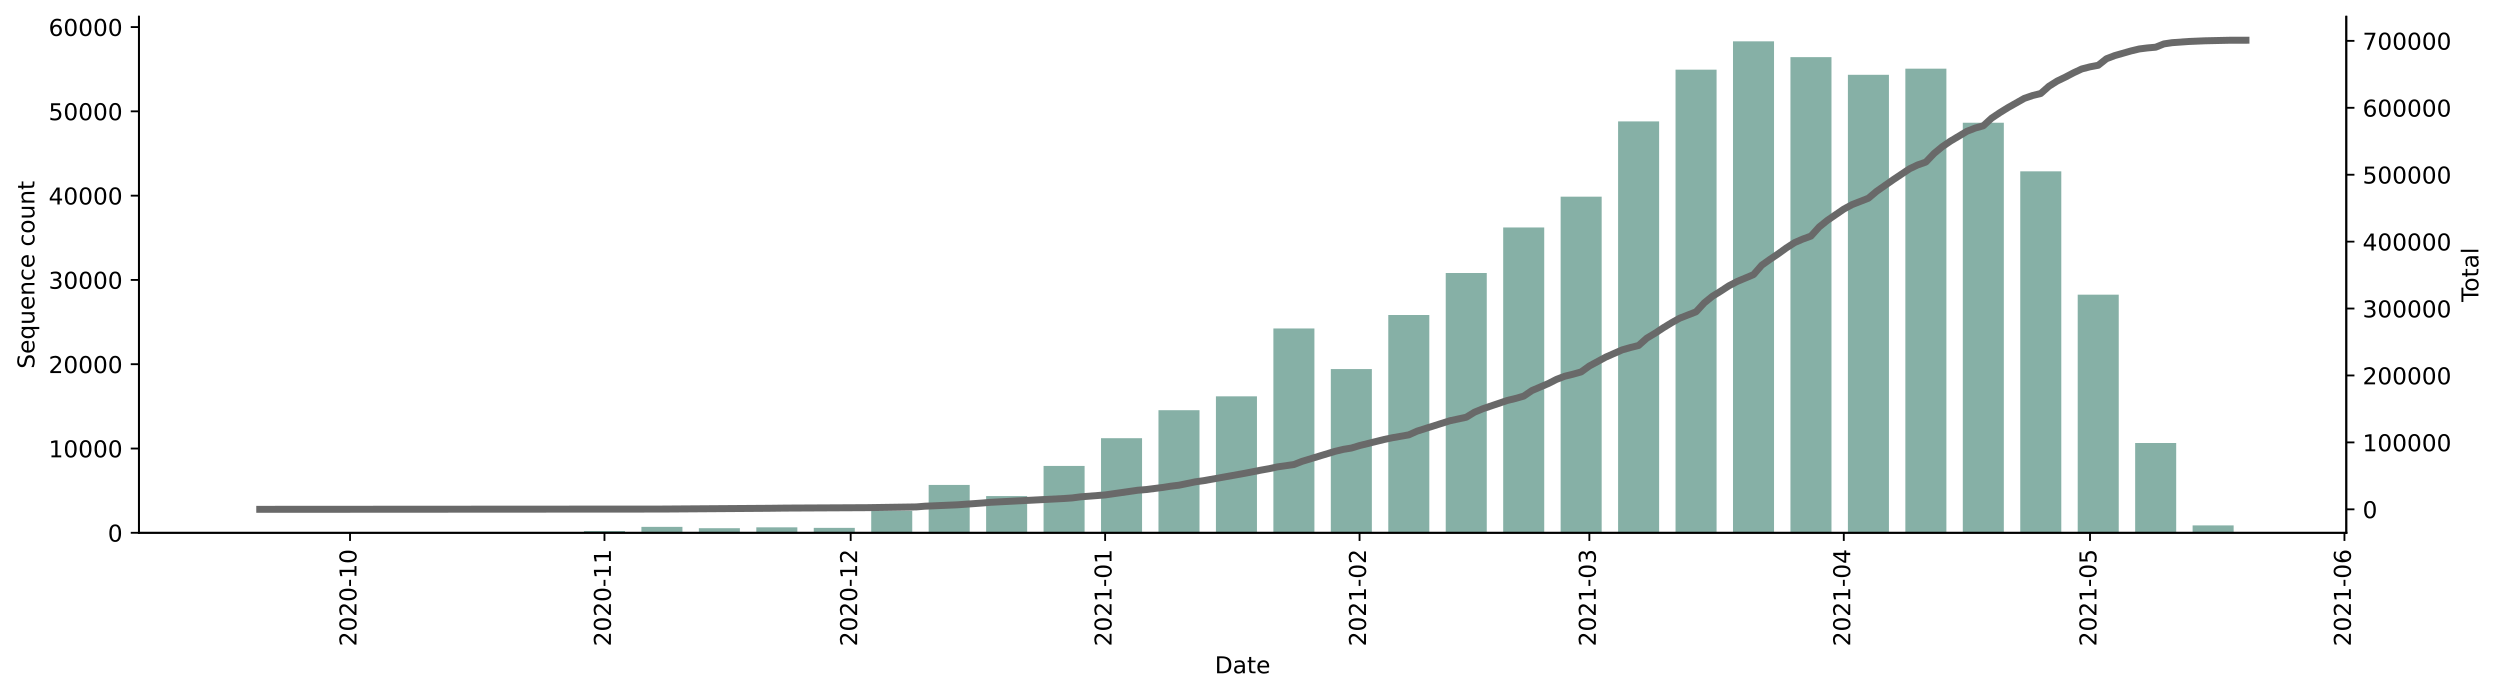 <?xml version="1.0" encoding="utf-8" standalone="no"?>
<!DOCTYPE svg PUBLIC "-//W3C//DTD SVG 1.1//EN"
  "http://www.w3.org/Graphics/SVG/1.1/DTD/svg11.dtd">
<!-- Created with matplotlib (https://matplotlib.org/) -->
<svg height="298.621pt" version="1.1" viewBox="0 0 1074.344 298.621" width="1074.344pt" xmlns="http://www.w3.org/2000/svg" xmlns:xlink="http://www.w3.org/1999/xlink">
 <defs>
  <style type="text/css">*{stroke-linecap:butt;stroke-linejoin:round;}</style>
 </defs>
 <g id="figure_1">
  <g id="patch_1">
   <path d="M 0 298.621 
L 1074.344 298.621 
L 1074.344 0 
L 0 0 
z
" style="fill:#ffffff;"/>
  </g>
  <g id="axes_1">
   <g id="patch_2">
    <path d="M 59.691 228.96 
L 1008.291 228.96 
L 1008.291 7.2 
L 59.691 7.2 
z
" style="fill:#ffffff;"/>
   </g>
   <g id="patch_3">
    <path clip-path="url(#p1a44eb2702)" d="M 102.809 228.96 
L 120.444 228.96 
L 120.444 228.949 
L 102.809 228.949 
z
" style="fill:#86b0a6;"/>
   </g>
   <g id="patch_4">
    <path clip-path="url(#p1a44eb2702)" d="M 127.498 228.96 
L 145.133 228.96 
L 145.133 228.946 
L 127.498 228.946 
z
" style="fill:#86b0a6;"/>
   </g>
   <g id="patch_5">
    <path clip-path="url(#p1a44eb2702)" d="M 152.188 228.96 
L 169.823 228.96 
L 169.823 228.953 
L 152.188 228.953 
z
" style="fill:#86b0a6;"/>
   </g>
   <g id="patch_6">
    <path clip-path="url(#p1a44eb2702)" d="M 176.877 228.96 
L 194.512 228.96 
L 194.512 228.938 
L 176.877 228.938 
z
" style="fill:#86b0a6;"/>
   </g>
   <g id="patch_7">
    <path clip-path="url(#p1a44eb2702)" d="M 201.566 228.96 
L 219.201 228.96 
L 219.201 228.855 
L 201.566 228.855 
z
" style="fill:#86b0a6;"/>
   </g>
   <g id="patch_8">
    <path clip-path="url(#p1a44eb2702)" d="M 226.256 228.96 
L 243.891 228.96 
L 243.891 228.833 
L 226.256 228.833 
z
" style="fill:#86b0a6;"/>
   </g>
   <g id="patch_9">
    <path clip-path="url(#p1a44eb2702)" d="M 250.945 228.96 
L 268.58 228.96 
L 268.58 228.178 
L 250.945 228.178 
z
" style="fill:#86b0a6;"/>
   </g>
   <g id="patch_10">
    <path clip-path="url(#p1a44eb2702)" d="M 275.634 228.96 
L 293.269 228.96 
L 293.269 226.417 
L 275.634 226.417 
z
" style="fill:#86b0a6;"/>
   </g>
   <g id="patch_11">
    <path clip-path="url(#p1a44eb2702)" d="M 300.324 228.96 
L 317.959 228.96 
L 317.959 226.975 
L 300.324 226.975 
z
" style="fill:#86b0a6;"/>
   </g>
   <g id="patch_12">
    <path clip-path="url(#p1a44eb2702)" d="M 325.013 228.96 
L 342.648 228.96 
L 342.648 226.602 
L 325.013 226.602 
z
" style="fill:#86b0a6;"/>
   </g>
   <g id="patch_13">
    <path clip-path="url(#p1a44eb2702)" d="M 349.702 228.96 
L 367.338 228.96 
L 367.338 226.837 
L 349.702 226.837 
z
" style="fill:#86b0a6;"/>
   </g>
   <g id="patch_14">
    <path clip-path="url(#p1a44eb2702)" d="M 374.392 228.96 
L 392.027 228.96 
L 392.027 219.445 
L 374.392 219.445 
z
" style="fill:#86b0a6;"/>
   </g>
   <g id="patch_15">
    <path clip-path="url(#p1a44eb2702)" d="M 399.081 228.96 
L 416.716 228.96 
L 416.716 208.401 
L 399.081 208.401 
z
" style="fill:#86b0a6;"/>
   </g>
   <g id="patch_16">
    <path clip-path="url(#p1a44eb2702)" d="M 423.77 228.96 
L 441.406 228.96 
L 441.406 213.182 
L 423.77 213.182 
z
" style="fill:#86b0a6;"/>
   </g>
   <g id="patch_17">
    <path clip-path="url(#p1a44eb2702)" d="M 448.46 228.96 
L 466.095 228.96 
L 466.095 200.241 
L 448.46 200.241 
z
" style="fill:#86b0a6;"/>
   </g>
   <g id="patch_18">
    <path clip-path="url(#p1a44eb2702)" d="M 473.149 228.96 
L 490.784 228.96 
L 490.784 188.302 
L 473.149 188.302 
z
" style="fill:#86b0a6;"/>
   </g>
   <g id="patch_19">
    <path clip-path="url(#p1a44eb2702)" d="M 497.838 228.96 
L 515.474 228.96 
L 515.474 176.288 
L 497.838 176.288 
z
" style="fill:#86b0a6;"/>
   </g>
   <g id="patch_20">
    <path clip-path="url(#p1a44eb2702)" d="M 522.528 228.96 
L 540.163 228.96 
L 540.163 170.322 
L 522.528 170.322 
z
" style="fill:#86b0a6;"/>
   </g>
   <g id="patch_21">
    <path clip-path="url(#p1a44eb2702)" d="M 547.217 228.96 
L 564.852 228.96 
L 564.852 141.153 
L 547.217 141.153 
z
" style="fill:#86b0a6;"/>
   </g>
   <g id="patch_22">
    <path clip-path="url(#p1a44eb2702)" d="M 571.906 228.96 
L 589.542 228.96 
L 589.542 158.601 
L 571.906 158.601 
z
" style="fill:#86b0a6;"/>
   </g>
   <g id="patch_23">
    <path clip-path="url(#p1a44eb2702)" d="M 596.596 228.96 
L 614.231 228.96 
L 614.231 135.362 
L 596.596 135.362 
z
" style="fill:#86b0a6;"/>
   </g>
   <g id="patch_24">
    <path clip-path="url(#p1a44eb2702)" d="M 621.285 228.96 
L 638.92 228.96 
L 638.92 117.327 
L 621.285 117.327 
z
" style="fill:#86b0a6;"/>
   </g>
   <g id="patch_25">
    <path clip-path="url(#p1a44eb2702)" d="M 645.974 228.96 
L 663.61 228.96 
L 663.61 97.736 
L 645.974 97.736 
z
" style="fill:#86b0a6;"/>
   </g>
   <g id="patch_26">
    <path clip-path="url(#p1a44eb2702)" d="M 670.664 228.96 
L 688.299 228.96 
L 688.299 84.508 
L 670.664 84.508 
z
" style="fill:#86b0a6;"/>
   </g>
   <g id="patch_27">
    <path clip-path="url(#p1a44eb2702)" d="M 695.353 228.96 
L 712.988 228.96 
L 712.988 52.181 
L 695.353 52.181 
z
" style="fill:#86b0a6;"/>
   </g>
   <g id="patch_28">
    <path clip-path="url(#p1a44eb2702)" d="M 720.042 228.96 
L 737.678 228.96 
L 737.678 29.934 
L 720.042 29.934 
z
" style="fill:#86b0a6;"/>
   </g>
   <g id="patch_29">
    <path clip-path="url(#p1a44eb2702)" d="M 744.732 228.96 
L 762.367 228.96 
L 762.367 17.76 
L 744.732 17.76 
z
" style="fill:#86b0a6;"/>
   </g>
   <g id="patch_30">
    <path clip-path="url(#p1a44eb2702)" d="M 769.421 228.96 
L 787.056 228.96 
L 787.056 24.566 
L 769.421 24.566 
z
" style="fill:#86b0a6;"/>
   </g>
   <g id="patch_31">
    <path clip-path="url(#p1a44eb2702)" d="M 794.111 228.96 
L 811.746 228.96 
L 811.746 32.136 
L 794.111 32.136 
z
" style="fill:#86b0a6;"/>
   </g>
   <g id="patch_32">
    <path clip-path="url(#p1a44eb2702)" d="M 818.8 228.96 
L 836.435 228.96 
L 836.435 29.521 
L 818.8 29.521 
z
" style="fill:#86b0a6;"/>
   </g>
   <g id="patch_33">
    <path clip-path="url(#p1a44eb2702)" d="M 843.489 228.96 
L 861.124 228.96 
L 861.124 52.735 
L 843.489 52.735 
z
" style="fill:#86b0a6;"/>
   </g>
   <g id="patch_34">
    <path clip-path="url(#p1a44eb2702)" d="M 868.179 228.96 
L 885.814 228.96 
L 885.814 73.634 
L 868.179 73.634 
z
" style="fill:#86b0a6;"/>
   </g>
   <g id="patch_35">
    <path clip-path="url(#p1a44eb2702)" d="M 892.868 228.96 
L 910.503 228.96 
L 910.503 126.636 
L 892.868 126.636 
z
" style="fill:#86b0a6;"/>
   </g>
   <g id="patch_36">
    <path clip-path="url(#p1a44eb2702)" d="M 917.557 228.96 
L 935.193 228.96 
L 935.193 190.378 
L 917.557 190.378 
z
" style="fill:#86b0a6;"/>
   </g>
   <g id="patch_37">
    <path clip-path="url(#p1a44eb2702)" d="M 942.247 228.96 
L 959.882 228.96 
L 959.882 225.791 
L 942.247 225.791 
z
" style="fill:#86b0a6;"/>
   </g>
   <g id="matplotlib.axis_1">
    <g id="xtick_1">
     <g id="line2d_1">
      <defs>
       <path d="M 0 0 
L 0 3.5 
" id="m346292d9d3" style="stroke:#000000;stroke-width:0.8;"/>
      </defs>
      <g>
       <use style="stroke:#000000;stroke-width:0.8;" x="150.424" xlink:href="#m346292d9d3" y="228.96"/>
      </g>
     </g>
     <g id="text_1">
      <!-- 2020-10 -->
      <g transform="translate(153.183 277.743)rotate(-90)scale(0.1 -0.1)">
       <defs>
        <path d="M 19.188 8.297 
L 53.609 8.297 
L 53.609 0 
L 7.328 0 
L 7.328 8.297 
Q 12.938 14.109 22.625 23.891 
Q 32.328 33.688 34.812 36.531 
Q 39.547 41.844 41.422 45.531 
Q 43.312 49.219 43.312 52.781 
Q 43.312 58.594 39.234 62.25 
Q 35.156 65.922 28.609 65.922 
Q 23.969 65.922 18.812 64.312 
Q 13.672 62.703 7.812 59.422 
L 7.812 69.391 
Q 13.766 71.781 18.938 73 
Q 24.125 74.219 28.422 74.219 
Q 39.75 74.219 46.484 68.547 
Q 53.219 62.891 53.219 53.422 
Q 53.219 48.922 51.531 44.891 
Q 49.859 40.875 45.406 35.406 
Q 44.188 33.984 37.641 27.219 
Q 31.109 20.453 19.188 8.297 
z
" id="DejaVuSans-50"/>
        <path d="M 31.781 66.406 
Q 24.172 66.406 20.328 58.906 
Q 16.5 51.422 16.5 36.375 
Q 16.5 21.391 20.328 13.891 
Q 24.172 6.391 31.781 6.391 
Q 39.453 6.391 43.281 13.891 
Q 47.125 21.391 47.125 36.375 
Q 47.125 51.422 43.281 58.906 
Q 39.453 66.406 31.781 66.406 
z
M 31.781 74.219 
Q 44.047 74.219 50.516 64.516 
Q 56.984 54.828 56.984 36.375 
Q 56.984 17.969 50.516 8.266 
Q 44.047 -1.422 31.781 -1.422 
Q 19.531 -1.422 13.062 8.266 
Q 6.594 17.969 6.594 36.375 
Q 6.594 54.828 13.062 64.516 
Q 19.531 74.219 31.781 74.219 
z
" id="DejaVuSans-48"/>
        <path d="M 4.891 31.391 
L 31.203 31.391 
L 31.203 23.391 
L 4.891 23.391 
z
" id="DejaVuSans-45"/>
        <path d="M 12.406 8.297 
L 28.516 8.297 
L 28.516 63.922 
L 10.984 60.406 
L 10.984 69.391 
L 28.422 72.906 
L 38.281 72.906 
L 38.281 8.297 
L 54.391 8.297 
L 54.391 0 
L 12.406 0 
z
" id="DejaVuSans-49"/>
       </defs>
       <use xlink:href="#DejaVuSans-50"/>
       <use x="63.623" xlink:href="#DejaVuSans-48"/>
       <use x="127.246" xlink:href="#DejaVuSans-50"/>
       <use x="190.869" xlink:href="#DejaVuSans-48"/>
       <use x="254.492" xlink:href="#DejaVuSans-45"/>
       <use x="290.576" xlink:href="#DejaVuSans-49"/>
       <use x="354.199" xlink:href="#DejaVuSans-48"/>
      </g>
     </g>
    </g>
    <g id="xtick_2">
     <g id="line2d_2">
      <g>
       <use style="stroke:#000000;stroke-width:0.8;" x="259.763" xlink:href="#m346292d9d3" y="228.96"/>
      </g>
     </g>
     <g id="text_2">
      <!-- 2020-11 -->
      <g transform="translate(262.522 277.743)rotate(-90)scale(0.1 -0.1)">
       <use xlink:href="#DejaVuSans-50"/>
       <use x="63.623" xlink:href="#DejaVuSans-48"/>
       <use x="127.246" xlink:href="#DejaVuSans-50"/>
       <use x="190.869" xlink:href="#DejaVuSans-48"/>
       <use x="254.492" xlink:href="#DejaVuSans-45"/>
       <use x="290.576" xlink:href="#DejaVuSans-49"/>
       <use x="354.199" xlink:href="#DejaVuSans-49"/>
      </g>
     </g>
    </g>
    <g id="xtick_3">
     <g id="line2d_3">
      <g>
       <use style="stroke:#000000;stroke-width:0.8;" x="365.574" xlink:href="#m346292d9d3" y="228.96"/>
      </g>
     </g>
     <g id="text_3">
      <!-- 2020-12 -->
      <g transform="translate(368.333 277.743)rotate(-90)scale(0.1 -0.1)">
       <use xlink:href="#DejaVuSans-50"/>
       <use x="63.623" xlink:href="#DejaVuSans-48"/>
       <use x="127.246" xlink:href="#DejaVuSans-50"/>
       <use x="190.869" xlink:href="#DejaVuSans-48"/>
       <use x="254.492" xlink:href="#DejaVuSans-45"/>
       <use x="290.576" xlink:href="#DejaVuSans-49"/>
       <use x="354.199" xlink:href="#DejaVuSans-50"/>
      </g>
     </g>
    </g>
    <g id="xtick_4">
     <g id="line2d_4">
      <g>
       <use style="stroke:#000000;stroke-width:0.8;" x="474.913" xlink:href="#m346292d9d3" y="228.96"/>
      </g>
     </g>
     <g id="text_4">
      <!-- 2021-01 -->
      <g transform="translate(477.672 277.743)rotate(-90)scale(0.1 -0.1)">
       <use xlink:href="#DejaVuSans-50"/>
       <use x="63.623" xlink:href="#DejaVuSans-48"/>
       <use x="127.246" xlink:href="#DejaVuSans-50"/>
       <use x="190.869" xlink:href="#DejaVuSans-49"/>
       <use x="254.492" xlink:href="#DejaVuSans-45"/>
       <use x="290.576" xlink:href="#DejaVuSans-48"/>
       <use x="354.199" xlink:href="#DejaVuSans-49"/>
      </g>
     </g>
    </g>
    <g id="xtick_5">
     <g id="line2d_5">
      <g>
       <use style="stroke:#000000;stroke-width:0.8;" x="584.251" xlink:href="#m346292d9d3" y="228.96"/>
      </g>
     </g>
     <g id="text_5">
      <!-- 2021-02 -->
      <g transform="translate(587.01 277.743)rotate(-90)scale(0.1 -0.1)">
       <use xlink:href="#DejaVuSans-50"/>
       <use x="63.623" xlink:href="#DejaVuSans-48"/>
       <use x="127.246" xlink:href="#DejaVuSans-50"/>
       <use x="190.869" xlink:href="#DejaVuSans-49"/>
       <use x="254.492" xlink:href="#DejaVuSans-45"/>
       <use x="290.576" xlink:href="#DejaVuSans-48"/>
       <use x="354.199" xlink:href="#DejaVuSans-50"/>
      </g>
     </g>
    </g>
    <g id="xtick_6">
     <g id="line2d_6">
      <g>
       <use style="stroke:#000000;stroke-width:0.8;" x="683.008" xlink:href="#m346292d9d3" y="228.96"/>
      </g>
     </g>
     <g id="text_6">
      <!-- 2021-03 -->
      <g transform="translate(685.768 277.743)rotate(-90)scale(0.1 -0.1)">
       <defs>
        <path d="M 40.578 39.312 
Q 47.656 37.797 51.625 33 
Q 55.609 28.219 55.609 21.188 
Q 55.609 10.406 48.188 4.484 
Q 40.766 -1.422 27.094 -1.422 
Q 22.516 -1.422 17.656 -0.516 
Q 12.797 0.391 7.625 2.203 
L 7.625 11.719 
Q 11.719 9.328 16.594 8.109 
Q 21.484 6.891 26.812 6.891 
Q 36.078 6.891 40.938 10.547 
Q 45.797 14.203 45.797 21.188 
Q 45.797 27.641 41.281 31.266 
Q 36.766 34.906 28.719 34.906 
L 20.219 34.906 
L 20.219 43.016 
L 29.109 43.016 
Q 36.375 43.016 40.234 45.922 
Q 44.094 48.828 44.094 54.297 
Q 44.094 59.906 40.109 62.906 
Q 36.141 65.922 28.719 65.922 
Q 24.656 65.922 20.016 65.031 
Q 15.375 64.156 9.812 62.312 
L 9.812 71.094 
Q 15.438 72.656 20.344 73.438 
Q 25.25 74.219 29.594 74.219 
Q 40.828 74.219 47.359 69.109 
Q 53.906 64.016 53.906 55.328 
Q 53.906 49.266 50.438 45.094 
Q 46.969 40.922 40.578 39.312 
z
" id="DejaVuSans-51"/>
       </defs>
       <use xlink:href="#DejaVuSans-50"/>
       <use x="63.623" xlink:href="#DejaVuSans-48"/>
       <use x="127.246" xlink:href="#DejaVuSans-50"/>
       <use x="190.869" xlink:href="#DejaVuSans-49"/>
       <use x="254.492" xlink:href="#DejaVuSans-45"/>
       <use x="290.576" xlink:href="#DejaVuSans-48"/>
       <use x="354.199" xlink:href="#DejaVuSans-51"/>
      </g>
     </g>
    </g>
    <g id="xtick_7">
     <g id="line2d_7">
      <g>
       <use style="stroke:#000000;stroke-width:0.8;" x="792.347" xlink:href="#m346292d9d3" y="228.96"/>
      </g>
     </g>
     <g id="text_7">
      <!-- 2021-04 -->
      <g transform="translate(795.106 277.743)rotate(-90)scale(0.1 -0.1)">
       <defs>
        <path d="M 37.797 64.312 
L 12.891 25.391 
L 37.797 25.391 
z
M 35.203 72.906 
L 47.609 72.906 
L 47.609 25.391 
L 58.016 25.391 
L 58.016 17.188 
L 47.609 17.188 
L 47.609 0 
L 37.797 0 
L 37.797 17.188 
L 4.891 17.188 
L 4.891 26.703 
z
" id="DejaVuSans-52"/>
       </defs>
       <use xlink:href="#DejaVuSans-50"/>
       <use x="63.623" xlink:href="#DejaVuSans-48"/>
       <use x="127.246" xlink:href="#DejaVuSans-50"/>
       <use x="190.869" xlink:href="#DejaVuSans-49"/>
       <use x="254.492" xlink:href="#DejaVuSans-45"/>
       <use x="290.576" xlink:href="#DejaVuSans-48"/>
       <use x="354.199" xlink:href="#DejaVuSans-52"/>
      </g>
     </g>
    </g>
    <g id="xtick_8">
     <g id="line2d_8">
      <g>
       <use style="stroke:#000000;stroke-width:0.8;" x="898.159" xlink:href="#m346292d9d3" y="228.96"/>
      </g>
     </g>
     <g id="text_8">
      <!-- 2021-05 -->
      <g transform="translate(900.918 277.743)rotate(-90)scale(0.1 -0.1)">
       <defs>
        <path d="M 10.797 72.906 
L 49.516 72.906 
L 49.516 64.594 
L 19.828 64.594 
L 19.828 46.734 
Q 21.969 47.469 24.109 47.828 
Q 26.266 48.188 28.422 48.188 
Q 40.625 48.188 47.75 41.5 
Q 54.891 34.812 54.891 23.391 
Q 54.891 11.625 47.562 5.094 
Q 40.234 -1.422 26.906 -1.422 
Q 22.312 -1.422 17.547 -0.641 
Q 12.797 0.141 7.719 1.703 
L 7.719 11.625 
Q 12.109 9.234 16.797 8.062 
Q 21.484 6.891 26.703 6.891 
Q 35.156 6.891 40.078 11.328 
Q 45.016 15.766 45.016 23.391 
Q 45.016 31 40.078 35.438 
Q 35.156 39.891 26.703 39.891 
Q 22.75 39.891 18.812 39.016 
Q 14.891 38.141 10.797 36.281 
z
" id="DejaVuSans-53"/>
       </defs>
       <use xlink:href="#DejaVuSans-50"/>
       <use x="63.623" xlink:href="#DejaVuSans-48"/>
       <use x="127.246" xlink:href="#DejaVuSans-50"/>
       <use x="190.869" xlink:href="#DejaVuSans-49"/>
       <use x="254.492" xlink:href="#DejaVuSans-45"/>
       <use x="290.576" xlink:href="#DejaVuSans-48"/>
       <use x="354.199" xlink:href="#DejaVuSans-53"/>
      </g>
     </g>
    </g>
    <g id="xtick_9">
     <g id="line2d_9">
      <g>
       <use style="stroke:#000000;stroke-width:0.8;" x="1007.497" xlink:href="#m346292d9d3" y="228.96"/>
      </g>
     </g>
     <g id="text_9">
      <!-- 2021-06 -->
      <g transform="translate(1010.256 277.743)rotate(-90)scale(0.1 -0.1)">
       <defs>
        <path d="M 33.016 40.375 
Q 26.375 40.375 22.484 35.828 
Q 18.609 31.297 18.609 23.391 
Q 18.609 15.531 22.484 10.953 
Q 26.375 6.391 33.016 6.391 
Q 39.656 6.391 43.531 10.953 
Q 47.406 15.531 47.406 23.391 
Q 47.406 31.297 43.531 35.828 
Q 39.656 40.375 33.016 40.375 
z
M 52.594 71.297 
L 52.594 62.312 
Q 48.875 64.062 45.094 64.984 
Q 41.312 65.922 37.594 65.922 
Q 27.828 65.922 22.672 59.328 
Q 17.531 52.734 16.797 39.406 
Q 19.672 43.656 24.016 45.922 
Q 28.375 48.188 33.594 48.188 
Q 44.578 48.188 50.953 41.516 
Q 57.328 34.859 57.328 23.391 
Q 57.328 12.156 50.688 5.359 
Q 44.047 -1.422 33.016 -1.422 
Q 20.359 -1.422 13.672 8.266 
Q 6.984 17.969 6.984 36.375 
Q 6.984 53.656 15.188 63.938 
Q 23.391 74.219 37.203 74.219 
Q 40.922 74.219 44.703 73.484 
Q 48.484 72.75 52.594 71.297 
z
" id="DejaVuSans-54"/>
       </defs>
       <use xlink:href="#DejaVuSans-50"/>
       <use x="63.623" xlink:href="#DejaVuSans-48"/>
       <use x="127.246" xlink:href="#DejaVuSans-50"/>
       <use x="190.869" xlink:href="#DejaVuSans-49"/>
       <use x="254.492" xlink:href="#DejaVuSans-45"/>
       <use x="290.576" xlink:href="#DejaVuSans-48"/>
       <use x="354.199" xlink:href="#DejaVuSans-54"/>
      </g>
     </g>
    </g>
    <g id="text_10">
     <!-- Date -->
     <g transform="translate(522.04 289.341)scale(0.1 -0.1)">
      <defs>
       <path d="M 19.672 64.797 
L 19.672 8.109 
L 31.594 8.109 
Q 46.688 8.109 53.688 14.938 
Q 60.688 21.781 60.688 36.531 
Q 60.688 51.172 53.688 57.984 
Q 46.688 64.797 31.594 64.797 
z
M 9.812 72.906 
L 30.078 72.906 
Q 51.266 72.906 61.172 64.094 
Q 71.094 55.281 71.094 36.531 
Q 71.094 17.672 61.125 8.828 
Q 51.172 0 30.078 0 
L 9.812 0 
z
" id="DejaVuSans-68"/>
       <path d="M 34.281 27.484 
Q 23.391 27.484 19.188 25 
Q 14.984 22.516 14.984 16.5 
Q 14.984 11.719 18.141 8.906 
Q 21.297 6.109 26.703 6.109 
Q 34.188 6.109 38.703 11.406 
Q 43.219 16.703 43.219 25.484 
L 43.219 27.484 
z
M 52.203 31.203 
L 52.203 0 
L 43.219 0 
L 43.219 8.297 
Q 40.141 3.328 35.547 0.953 
Q 30.953 -1.422 24.312 -1.422 
Q 15.922 -1.422 10.953 3.297 
Q 6 8.016 6 15.922 
Q 6 25.141 12.172 29.828 
Q 18.359 34.516 30.609 34.516 
L 43.219 34.516 
L 43.219 35.406 
Q 43.219 41.609 39.141 45 
Q 35.062 48.391 27.688 48.391 
Q 23 48.391 18.547 47.266 
Q 14.109 46.141 10.016 43.891 
L 10.016 52.203 
Q 14.938 54.109 19.578 55.047 
Q 24.219 56 28.609 56 
Q 40.484 56 46.344 49.844 
Q 52.203 43.703 52.203 31.203 
z
" id="DejaVuSans-97"/>
       <path d="M 18.312 70.219 
L 18.312 54.688 
L 36.812 54.688 
L 36.812 47.703 
L 18.312 47.703 
L 18.312 18.016 
Q 18.312 11.328 20.141 9.422 
Q 21.969 7.516 27.594 7.516 
L 36.812 7.516 
L 36.812 0 
L 27.594 0 
Q 17.188 0 13.234 3.875 
Q 9.281 7.766 9.281 18.016 
L 9.281 47.703 
L 2.688 47.703 
L 2.688 54.688 
L 9.281 54.688 
L 9.281 70.219 
z
" id="DejaVuSans-116"/>
       <path d="M 56.203 29.594 
L 56.203 25.203 
L 14.891 25.203 
Q 15.484 15.922 20.484 11.062 
Q 25.484 6.203 34.422 6.203 
Q 39.594 6.203 44.453 7.469 
Q 49.312 8.734 54.109 11.281 
L 54.109 2.781 
Q 49.266 0.734 44.188 -0.344 
Q 39.109 -1.422 33.891 -1.422 
Q 20.797 -1.422 13.156 6.188 
Q 5.516 13.812 5.516 26.812 
Q 5.516 40.234 12.766 48.109 
Q 20.016 56 32.328 56 
Q 43.359 56 49.781 48.891 
Q 56.203 41.797 56.203 29.594 
z
M 47.219 32.234 
Q 47.125 39.594 43.094 43.984 
Q 39.062 48.391 32.422 48.391 
Q 24.906 48.391 20.391 44.141 
Q 15.875 39.891 15.188 32.172 
z
" id="DejaVuSans-101"/>
      </defs>
      <use xlink:href="#DejaVuSans-68"/>
      <use x="77.002" xlink:href="#DejaVuSans-97"/>
      <use x="138.281" xlink:href="#DejaVuSans-116"/>
      <use x="177.49" xlink:href="#DejaVuSans-101"/>
     </g>
    </g>
   </g>
   <g id="matplotlib.axis_2">
    <g id="ytick_1">
     <g id="line2d_10">
      <defs>
       <path d="M 0 0 
L -3.5 0 
" id="m354f7f84f8" style="stroke:#000000;stroke-width:0.8;"/>
      </defs>
      <g>
       <use style="stroke:#000000;stroke-width:0.8;" x="59.691" xlink:href="#m354f7f84f8" y="228.96"/>
      </g>
     </g>
     <g id="text_11">
      <!-- 0 -->
      <g transform="translate(46.328 232.759)scale(0.1 -0.1)">
       <use xlink:href="#DejaVuSans-48"/>
      </g>
     </g>
    </g>
    <g id="ytick_2">
     <g id="line2d_11">
      <g>
       <use style="stroke:#000000;stroke-width:0.8;" x="59.691" xlink:href="#m354f7f84f8" y="192.739"/>
      </g>
     </g>
     <g id="text_12">
      <!-- 10000 -->
      <g transform="translate(20.878 196.538)scale(0.1 -0.1)">
       <use xlink:href="#DejaVuSans-49"/>
       <use x="63.623" xlink:href="#DejaVuSans-48"/>
       <use x="127.246" xlink:href="#DejaVuSans-48"/>
       <use x="190.869" xlink:href="#DejaVuSans-48"/>
       <use x="254.492" xlink:href="#DejaVuSans-48"/>
      </g>
     </g>
    </g>
    <g id="ytick_3">
     <g id="line2d_12">
      <g>
       <use style="stroke:#000000;stroke-width:0.8;" x="59.691" xlink:href="#m354f7f84f8" y="156.518"/>
      </g>
     </g>
     <g id="text_13">
      <!-- 20000 -->
      <g transform="translate(20.878 160.318)scale(0.1 -0.1)">
       <use xlink:href="#DejaVuSans-50"/>
       <use x="63.623" xlink:href="#DejaVuSans-48"/>
       <use x="127.246" xlink:href="#DejaVuSans-48"/>
       <use x="190.869" xlink:href="#DejaVuSans-48"/>
       <use x="254.492" xlink:href="#DejaVuSans-48"/>
      </g>
     </g>
    </g>
    <g id="ytick_4">
     <g id="line2d_13">
      <g>
       <use style="stroke:#000000;stroke-width:0.8;" x="59.691" xlink:href="#m354f7f84f8" y="120.298"/>
      </g>
     </g>
     <g id="text_14">
      <!-- 30000 -->
      <g transform="translate(20.878 124.097)scale(0.1 -0.1)">
       <use xlink:href="#DejaVuSans-51"/>
       <use x="63.623" xlink:href="#DejaVuSans-48"/>
       <use x="127.246" xlink:href="#DejaVuSans-48"/>
       <use x="190.869" xlink:href="#DejaVuSans-48"/>
       <use x="254.492" xlink:href="#DejaVuSans-48"/>
      </g>
     </g>
    </g>
    <g id="ytick_5">
     <g id="line2d_14">
      <g>
       <use style="stroke:#000000;stroke-width:0.8;" x="59.691" xlink:href="#m354f7f84f8" y="84.077"/>
      </g>
     </g>
     <g id="text_15">
      <!-- 40000 -->
      <g transform="translate(20.878 87.876)scale(0.1 -0.1)">
       <use xlink:href="#DejaVuSans-52"/>
       <use x="63.623" xlink:href="#DejaVuSans-48"/>
       <use x="127.246" xlink:href="#DejaVuSans-48"/>
       <use x="190.869" xlink:href="#DejaVuSans-48"/>
       <use x="254.492" xlink:href="#DejaVuSans-48"/>
      </g>
     </g>
    </g>
    <g id="ytick_6">
     <g id="line2d_15">
      <g>
       <use style="stroke:#000000;stroke-width:0.8;" x="59.691" xlink:href="#m354f7f84f8" y="47.856"/>
      </g>
     </g>
     <g id="text_16">
      <!-- 50000 -->
      <g transform="translate(20.878 51.655)scale(0.1 -0.1)">
       <use xlink:href="#DejaVuSans-53"/>
       <use x="63.623" xlink:href="#DejaVuSans-48"/>
       <use x="127.246" xlink:href="#DejaVuSans-48"/>
       <use x="190.869" xlink:href="#DejaVuSans-48"/>
       <use x="254.492" xlink:href="#DejaVuSans-48"/>
      </g>
     </g>
    </g>
    <g id="ytick_7">
     <g id="line2d_16">
      <g>
       <use style="stroke:#000000;stroke-width:0.8;" x="59.691" xlink:href="#m354f7f84f8" y="11.635"/>
      </g>
     </g>
     <g id="text_17">
      <!-- 60000 -->
      <g transform="translate(20.878 15.434)scale(0.1 -0.1)">
       <use xlink:href="#DejaVuSans-54"/>
       <use x="63.623" xlink:href="#DejaVuSans-48"/>
       <use x="127.246" xlink:href="#DejaVuSans-48"/>
       <use x="190.869" xlink:href="#DejaVuSans-48"/>
       <use x="254.492" xlink:href="#DejaVuSans-48"/>
      </g>
     </g>
    </g>
    <g id="text_18">
     <!-- Sequence count -->
     <g transform="translate(14.798 158.44)rotate(-90)scale(0.1 -0.1)">
      <defs>
       <path d="M 53.516 70.516 
L 53.516 60.891 
Q 47.906 63.578 42.922 64.891 
Q 37.938 66.219 33.297 66.219 
Q 25.25 66.219 20.875 63.094 
Q 16.5 59.969 16.5 54.203 
Q 16.5 49.359 19.406 46.891 
Q 22.312 44.438 30.422 42.922 
L 36.375 41.703 
Q 47.406 39.594 52.656 34.297 
Q 57.906 29 57.906 20.125 
Q 57.906 9.516 50.797 4.047 
Q 43.703 -1.422 29.984 -1.422 
Q 24.812 -1.422 18.969 -0.25 
Q 13.141 0.922 6.891 3.219 
L 6.891 13.375 
Q 12.891 10.016 18.656 8.297 
Q 24.422 6.594 29.984 6.594 
Q 38.422 6.594 43.016 9.906 
Q 47.609 13.234 47.609 19.391 
Q 47.609 24.75 44.312 27.781 
Q 41.016 30.812 33.5 32.328 
L 27.484 33.5 
Q 16.453 35.688 11.516 40.375 
Q 6.594 45.062 6.594 53.422 
Q 6.594 63.094 13.406 68.656 
Q 20.219 74.219 32.172 74.219 
Q 37.312 74.219 42.625 73.281 
Q 47.953 72.359 53.516 70.516 
z
" id="DejaVuSans-83"/>
       <path d="M 14.797 27.297 
Q 14.797 17.391 18.875 11.75 
Q 22.953 6.109 30.078 6.109 
Q 37.203 6.109 41.297 11.75 
Q 45.406 17.391 45.406 27.297 
Q 45.406 37.203 41.297 42.844 
Q 37.203 48.484 30.078 48.484 
Q 22.953 48.484 18.875 42.844 
Q 14.797 37.203 14.797 27.297 
z
M 45.406 8.203 
Q 42.578 3.328 38.25 0.953 
Q 33.938 -1.422 27.875 -1.422 
Q 17.969 -1.422 11.734 6.484 
Q 5.516 14.406 5.516 27.297 
Q 5.516 40.188 11.734 48.094 
Q 17.969 56 27.875 56 
Q 33.938 56 38.25 53.625 
Q 42.578 51.266 45.406 46.391 
L 45.406 54.688 
L 54.391 54.688 
L 54.391 -20.797 
L 45.406 -20.797 
z
" id="DejaVuSans-113"/>
       <path d="M 8.5 21.578 
L 8.5 54.688 
L 17.484 54.688 
L 17.484 21.922 
Q 17.484 14.156 20.5 10.266 
Q 23.531 6.391 29.594 6.391 
Q 36.859 6.391 41.078 11.031 
Q 45.312 15.672 45.312 23.688 
L 45.312 54.688 
L 54.297 54.688 
L 54.297 0 
L 45.312 0 
L 45.312 8.406 
Q 42.047 3.422 37.719 1 
Q 33.406 -1.422 27.688 -1.422 
Q 18.266 -1.422 13.375 4.438 
Q 8.5 10.297 8.5 21.578 
z
M 31.109 56 
z
" id="DejaVuSans-117"/>
       <path d="M 54.891 33.016 
L 54.891 0 
L 45.906 0 
L 45.906 32.719 
Q 45.906 40.484 42.875 44.328 
Q 39.844 48.188 33.797 48.188 
Q 26.516 48.188 22.312 43.547 
Q 18.109 38.922 18.109 30.906 
L 18.109 0 
L 9.078 0 
L 9.078 54.688 
L 18.109 54.688 
L 18.109 46.188 
Q 21.344 51.125 25.703 53.562 
Q 30.078 56 35.797 56 
Q 45.219 56 50.047 50.172 
Q 54.891 44.344 54.891 33.016 
z
" id="DejaVuSans-110"/>
       <path d="M 48.781 52.594 
L 48.781 44.188 
Q 44.969 46.297 41.141 47.344 
Q 37.312 48.391 33.406 48.391 
Q 24.656 48.391 19.812 42.844 
Q 14.984 37.312 14.984 27.297 
Q 14.984 17.281 19.812 11.734 
Q 24.656 6.203 33.406 6.203 
Q 37.312 6.203 41.141 7.25 
Q 44.969 8.297 48.781 10.406 
L 48.781 2.094 
Q 45.016 0.344 40.984 -0.531 
Q 36.969 -1.422 32.422 -1.422 
Q 20.062 -1.422 12.781 6.344 
Q 5.516 14.109 5.516 27.297 
Q 5.516 40.672 12.859 48.328 
Q 20.219 56 33.016 56 
Q 37.156 56 41.109 55.141 
Q 45.062 54.297 48.781 52.594 
z
" id="DejaVuSans-99"/>
       <path id="DejaVuSans-32"/>
       <path d="M 30.609 48.391 
Q 23.391 48.391 19.188 42.75 
Q 14.984 37.109 14.984 27.297 
Q 14.984 17.484 19.156 11.844 
Q 23.344 6.203 30.609 6.203 
Q 37.797 6.203 41.984 11.859 
Q 46.188 17.531 46.188 27.297 
Q 46.188 37.016 41.984 42.703 
Q 37.797 48.391 30.609 48.391 
z
M 30.609 56 
Q 42.328 56 49.016 48.375 
Q 55.719 40.766 55.719 27.297 
Q 55.719 13.875 49.016 6.219 
Q 42.328 -1.422 30.609 -1.422 
Q 18.844 -1.422 12.172 6.219 
Q 5.516 13.875 5.516 27.297 
Q 5.516 40.766 12.172 48.375 
Q 18.844 56 30.609 56 
z
" id="DejaVuSans-111"/>
      </defs>
      <use xlink:href="#DejaVuSans-83"/>
      <use x="63.477" xlink:href="#DejaVuSans-101"/>
      <use x="125" xlink:href="#DejaVuSans-113"/>
      <use x="188.477" xlink:href="#DejaVuSans-117"/>
      <use x="251.855" xlink:href="#DejaVuSans-101"/>
      <use x="313.379" xlink:href="#DejaVuSans-110"/>
      <use x="376.758" xlink:href="#DejaVuSans-99"/>
      <use x="431.738" xlink:href="#DejaVuSans-101"/>
      <use x="493.262" xlink:href="#DejaVuSans-32"/>
      <use x="525.049" xlink:href="#DejaVuSans-99"/>
      <use x="580.029" xlink:href="#DejaVuSans-111"/>
      <use x="641.211" xlink:href="#DejaVuSans-117"/>
      <use x="704.59" xlink:href="#DejaVuSans-110"/>
      <use x="767.969" xlink:href="#DejaVuSans-116"/>
     </g>
    </g>
   </g>
   <g id="patch_38">
    <path d="M 59.691 228.96 
L 59.691 7.2 
" style="fill:none;stroke:#000000;stroke-linecap:square;stroke-linejoin:miter;stroke-width:0.8;"/>
   </g>
   <g id="patch_39">
    <path d="M 1008.291 228.96 
L 1008.291 7.2 
" style="fill:none;stroke:#000000;stroke-linecap:square;stroke-linejoin:miter;stroke-width:0.8;"/>
   </g>
   <g id="patch_40">
    <path d="M 59.691 228.96 
L 1008.291 228.96 
" style="fill:none;stroke:#000000;stroke-linecap:square;stroke-linejoin:miter;stroke-width:0.8;"/>
   </g>
  </g>
  <g id="axes_2">
   <g id="matplotlib.axis_3">
    <g id="ytick_8">
     <g id="line2d_17">
      <defs>
       <path d="M 0 0 
L 3.5 0 
" id="m3b381bdc8d" style="stroke:#000000;stroke-width:0.8;"/>
      </defs>
      <g>
       <use style="stroke:#000000;stroke-width:0.8;" x="1008.291" xlink:href="#m3b381bdc8d" y="218.88"/>
      </g>
     </g>
     <g id="text_19">
      <!-- 0 -->
      <g transform="translate(1015.291 222.68)scale(0.1 -0.1)">
       <use xlink:href="#DejaVuSans-48"/>
      </g>
     </g>
    </g>
    <g id="ytick_9">
     <g id="line2d_18">
      <g>
       <use style="stroke:#000000;stroke-width:0.8;" x="1008.291" xlink:href="#m3b381bdc8d" y="190.12"/>
      </g>
     </g>
     <g id="text_20">
      <!-- 100000 -->
      <g transform="translate(1015.291 193.919)scale(0.1 -0.1)">
       <use xlink:href="#DejaVuSans-49"/>
       <use x="63.623" xlink:href="#DejaVuSans-48"/>
       <use x="127.246" xlink:href="#DejaVuSans-48"/>
       <use x="190.869" xlink:href="#DejaVuSans-48"/>
       <use x="254.492" xlink:href="#DejaVuSans-48"/>
       <use x="318.115" xlink:href="#DejaVuSans-48"/>
      </g>
     </g>
    </g>
    <g id="ytick_10">
     <g id="line2d_19">
      <g>
       <use style="stroke:#000000;stroke-width:0.8;" x="1008.291" xlink:href="#m3b381bdc8d" y="161.36"/>
      </g>
     </g>
     <g id="text_21">
      <!-- 200000 -->
      <g transform="translate(1015.291 165.159)scale(0.1 -0.1)">
       <use xlink:href="#DejaVuSans-50"/>
       <use x="63.623" xlink:href="#DejaVuSans-48"/>
       <use x="127.246" xlink:href="#DejaVuSans-48"/>
       <use x="190.869" xlink:href="#DejaVuSans-48"/>
       <use x="254.492" xlink:href="#DejaVuSans-48"/>
       <use x="318.115" xlink:href="#DejaVuSans-48"/>
      </g>
     </g>
    </g>
    <g id="ytick_11">
     <g id="line2d_20">
      <g>
       <use style="stroke:#000000;stroke-width:0.8;" x="1008.291" xlink:href="#m3b381bdc8d" y="132.6"/>
      </g>
     </g>
     <g id="text_22">
      <!-- 300000 -->
      <g transform="translate(1015.291 136.399)scale(0.1 -0.1)">
       <use xlink:href="#DejaVuSans-51"/>
       <use x="63.623" xlink:href="#DejaVuSans-48"/>
       <use x="127.246" xlink:href="#DejaVuSans-48"/>
       <use x="190.869" xlink:href="#DejaVuSans-48"/>
       <use x="254.492" xlink:href="#DejaVuSans-48"/>
       <use x="318.115" xlink:href="#DejaVuSans-48"/>
      </g>
     </g>
    </g>
    <g id="ytick_12">
     <g id="line2d_21">
      <g>
       <use style="stroke:#000000;stroke-width:0.8;" x="1008.291" xlink:href="#m3b381bdc8d" y="103.84"/>
      </g>
     </g>
     <g id="text_23">
      <!-- 400000 -->
      <g transform="translate(1015.291 107.639)scale(0.1 -0.1)">
       <use xlink:href="#DejaVuSans-52"/>
       <use x="63.623" xlink:href="#DejaVuSans-48"/>
       <use x="127.246" xlink:href="#DejaVuSans-48"/>
       <use x="190.869" xlink:href="#DejaVuSans-48"/>
       <use x="254.492" xlink:href="#DejaVuSans-48"/>
       <use x="318.115" xlink:href="#DejaVuSans-48"/>
      </g>
     </g>
    </g>
    <g id="ytick_13">
     <g id="line2d_22">
      <g>
       <use style="stroke:#000000;stroke-width:0.8;" x="1008.291" xlink:href="#m3b381bdc8d" y="75.08"/>
      </g>
     </g>
     <g id="text_24">
      <!-- 500000 -->
      <g transform="translate(1015.291 78.879)scale(0.1 -0.1)">
       <use xlink:href="#DejaVuSans-53"/>
       <use x="63.623" xlink:href="#DejaVuSans-48"/>
       <use x="127.246" xlink:href="#DejaVuSans-48"/>
       <use x="190.869" xlink:href="#DejaVuSans-48"/>
       <use x="254.492" xlink:href="#DejaVuSans-48"/>
       <use x="318.115" xlink:href="#DejaVuSans-48"/>
      </g>
     </g>
    </g>
    <g id="ytick_14">
     <g id="line2d_23">
      <g>
       <use style="stroke:#000000;stroke-width:0.8;" x="1008.291" xlink:href="#m3b381bdc8d" y="46.32"/>
      </g>
     </g>
     <g id="text_25">
      <!-- 600000 -->
      <g transform="translate(1015.291 50.119)scale(0.1 -0.1)">
       <use xlink:href="#DejaVuSans-54"/>
       <use x="63.623" xlink:href="#DejaVuSans-48"/>
       <use x="127.246" xlink:href="#DejaVuSans-48"/>
       <use x="190.869" xlink:href="#DejaVuSans-48"/>
       <use x="254.492" xlink:href="#DejaVuSans-48"/>
       <use x="318.115" xlink:href="#DejaVuSans-48"/>
      </g>
     </g>
    </g>
    <g id="ytick_15">
     <g id="line2d_24">
      <g>
       <use style="stroke:#000000;stroke-width:0.8;" x="1008.291" xlink:href="#m3b381bdc8d" y="17.56"/>
      </g>
     </g>
     <g id="text_26">
      <!-- 700000 -->
      <g transform="translate(1015.291 21.359)scale(0.1 -0.1)">
       <defs>
        <path d="M 8.203 72.906 
L 55.078 72.906 
L 55.078 68.703 
L 28.609 0 
L 18.312 0 
L 43.219 64.594 
L 8.203 64.594 
z
" id="DejaVuSans-55"/>
       </defs>
       <use xlink:href="#DejaVuSans-55"/>
       <use x="63.623" xlink:href="#DejaVuSans-48"/>
       <use x="127.246" xlink:href="#DejaVuSans-48"/>
       <use x="190.869" xlink:href="#DejaVuSans-48"/>
       <use x="254.492" xlink:href="#DejaVuSans-48"/>
       <use x="318.115" xlink:href="#DejaVuSans-48"/>
      </g>
     </g>
    </g>
    <g id="text_27">
     <!-- Total -->
     <g transform="translate(1065.064 129.757)rotate(-90)scale(0.1 -0.1)">
      <defs>
       <path d="M -0.297 72.906 
L 61.375 72.906 
L 61.375 64.594 
L 35.5 64.594 
L 35.5 0 
L 25.594 0 
L 25.594 64.594 
L -0.297 64.594 
z
" id="DejaVuSans-84"/>
       <path d="M 9.422 75.984 
L 18.406 75.984 
L 18.406 0 
L 9.422 0 
z
" id="DejaVuSans-108"/>
      </defs>
      <use xlink:href="#DejaVuSans-84"/>
      <use x="44.084" xlink:href="#DejaVuSans-111"/>
      <use x="105.266" xlink:href="#DejaVuSans-116"/>
      <use x="144.475" xlink:href="#DejaVuSans-97"/>
      <use x="205.754" xlink:href="#DejaVuSans-108"/>
     </g>
    </g>
   </g>
   <g id="line2d_25">
    <path clip-path="url(#p1a44eb2702)" d="M 111.626 218.88 
L 284.452 218.764 
L 330.304 218.436 
L 337.358 218.347 
L 372.628 218.163 
L 393.79 217.836 
L 397.317 217.541 
L 411.426 216.936 
L 422.007 216.177 
L 425.534 215.867 
L 457.277 214.222 
L 460.804 213.976 
L 464.331 213.513 
L 474.913 212.689 
L 489.021 210.663 
L 492.548 210.382 
L 499.602 209.483 
L 503.129 208.931 
L 506.656 208.513 
L 513.71 207.057 
L 517.237 206.567 
L 534.872 203.408 
L 541.926 202.027 
L 545.454 201.403 
L 548.981 200.634 
L 556.035 199.634 
L 559.562 198.256 
L 573.67 193.972 
L 577.197 193.12 
L 580.724 192.547 
L 584.251 191.477 
L 594.832 188.86 
L 598.359 188.111 
L 605.413 186.879 
L 608.94 185.286 
L 623.049 180.82 
L 630.103 179.299 
L 633.63 177.14 
L 637.157 175.677 
L 647.738 172.094 
L 651.265 171.238 
L 654.792 170.233 
L 658.319 167.837 
L 665.373 164.825 
L 668.9 163.031 
L 672.427 161.684 
L 675.954 160.819 
L 679.481 159.831 
L 683.008 157.28 
L 690.063 153.458 
L 697.117 150.358 
L 700.644 149.349 
L 704.171 148.469 
L 707.698 145.325 
L 711.225 143.21 
L 714.752 140.881 
L 718.279 138.728 
L 721.806 136.75 
L 728.86 133.992 
L 732.387 130.161 
L 735.914 127.3 
L 739.441 125.132 
L 742.968 122.819 
L 746.495 120.979 
L 753.549 118.016 
L 757.077 113.981 
L 760.604 111.47 
L 764.131 109.097 
L 767.658 106.55 
L 771.185 104.264 
L 774.712 102.739 
L 778.239 101.454 
L 781.766 97.537 
L 785.293 94.695 
L 792.347 89.859 
L 795.874 87.945 
L 802.928 85.183 
L 806.455 82.21 
L 813.509 77.274 
L 820.563 72.562 
L 824.09 70.882 
L 827.618 69.648 
L 831.145 65.947 
L 834.672 63.038 
L 838.199 60.636 
L 845.253 56.428 
L 848.78 55.046 
L 852.307 54.061 
L 855.834 50.809 
L 859.361 48.443 
L 862.888 46.259 
L 869.942 42.266 
L 873.469 41.053 
L 876.996 40.175 
L 880.523 37.052 
L 884.05 34.833 
L 887.577 33.131 
L 891.104 31.278 
L 894.631 29.629 
L 898.159 28.72 
L 901.686 28.054 
L 905.213 25.257 
L 908.74 23.9 
L 915.794 21.884 
L 919.321 21.038 
L 922.848 20.595 
L 926.375 20.281 
L 929.902 18.872 
L 933.429 18.341 
L 940.483 17.832 
L 947.537 17.532 
L 958.118 17.295 
L 965.172 17.28 
L 965.172 17.28 
" style="fill:none;stroke:#696969;stroke-linecap:square;stroke-width:3;"/>
   </g>
   <g id="patch_41">
    <path d="M 59.691 228.96 
L 59.691 7.2 
" style="fill:none;stroke:#000000;stroke-linecap:square;stroke-linejoin:miter;stroke-width:0.8;"/>
   </g>
   <g id="patch_42">
    <path d="M 1008.291 228.96 
L 1008.291 7.2 
" style="fill:none;stroke:#000000;stroke-linecap:square;stroke-linejoin:miter;stroke-width:0.8;"/>
   </g>
   <g id="patch_43">
    <path d="M 59.691 228.96 
L 1008.291 228.96 
" style="fill:none;stroke:#000000;stroke-linecap:square;stroke-linejoin:miter;stroke-width:0.8;"/>
   </g>
  </g>
 </g>
 <defs>
  <clipPath id="p1a44eb2702">
   <rect height="221.76" width="948.6" x="59.691" y="7.2"/>
  </clipPath>
 </defs>
</svg>
